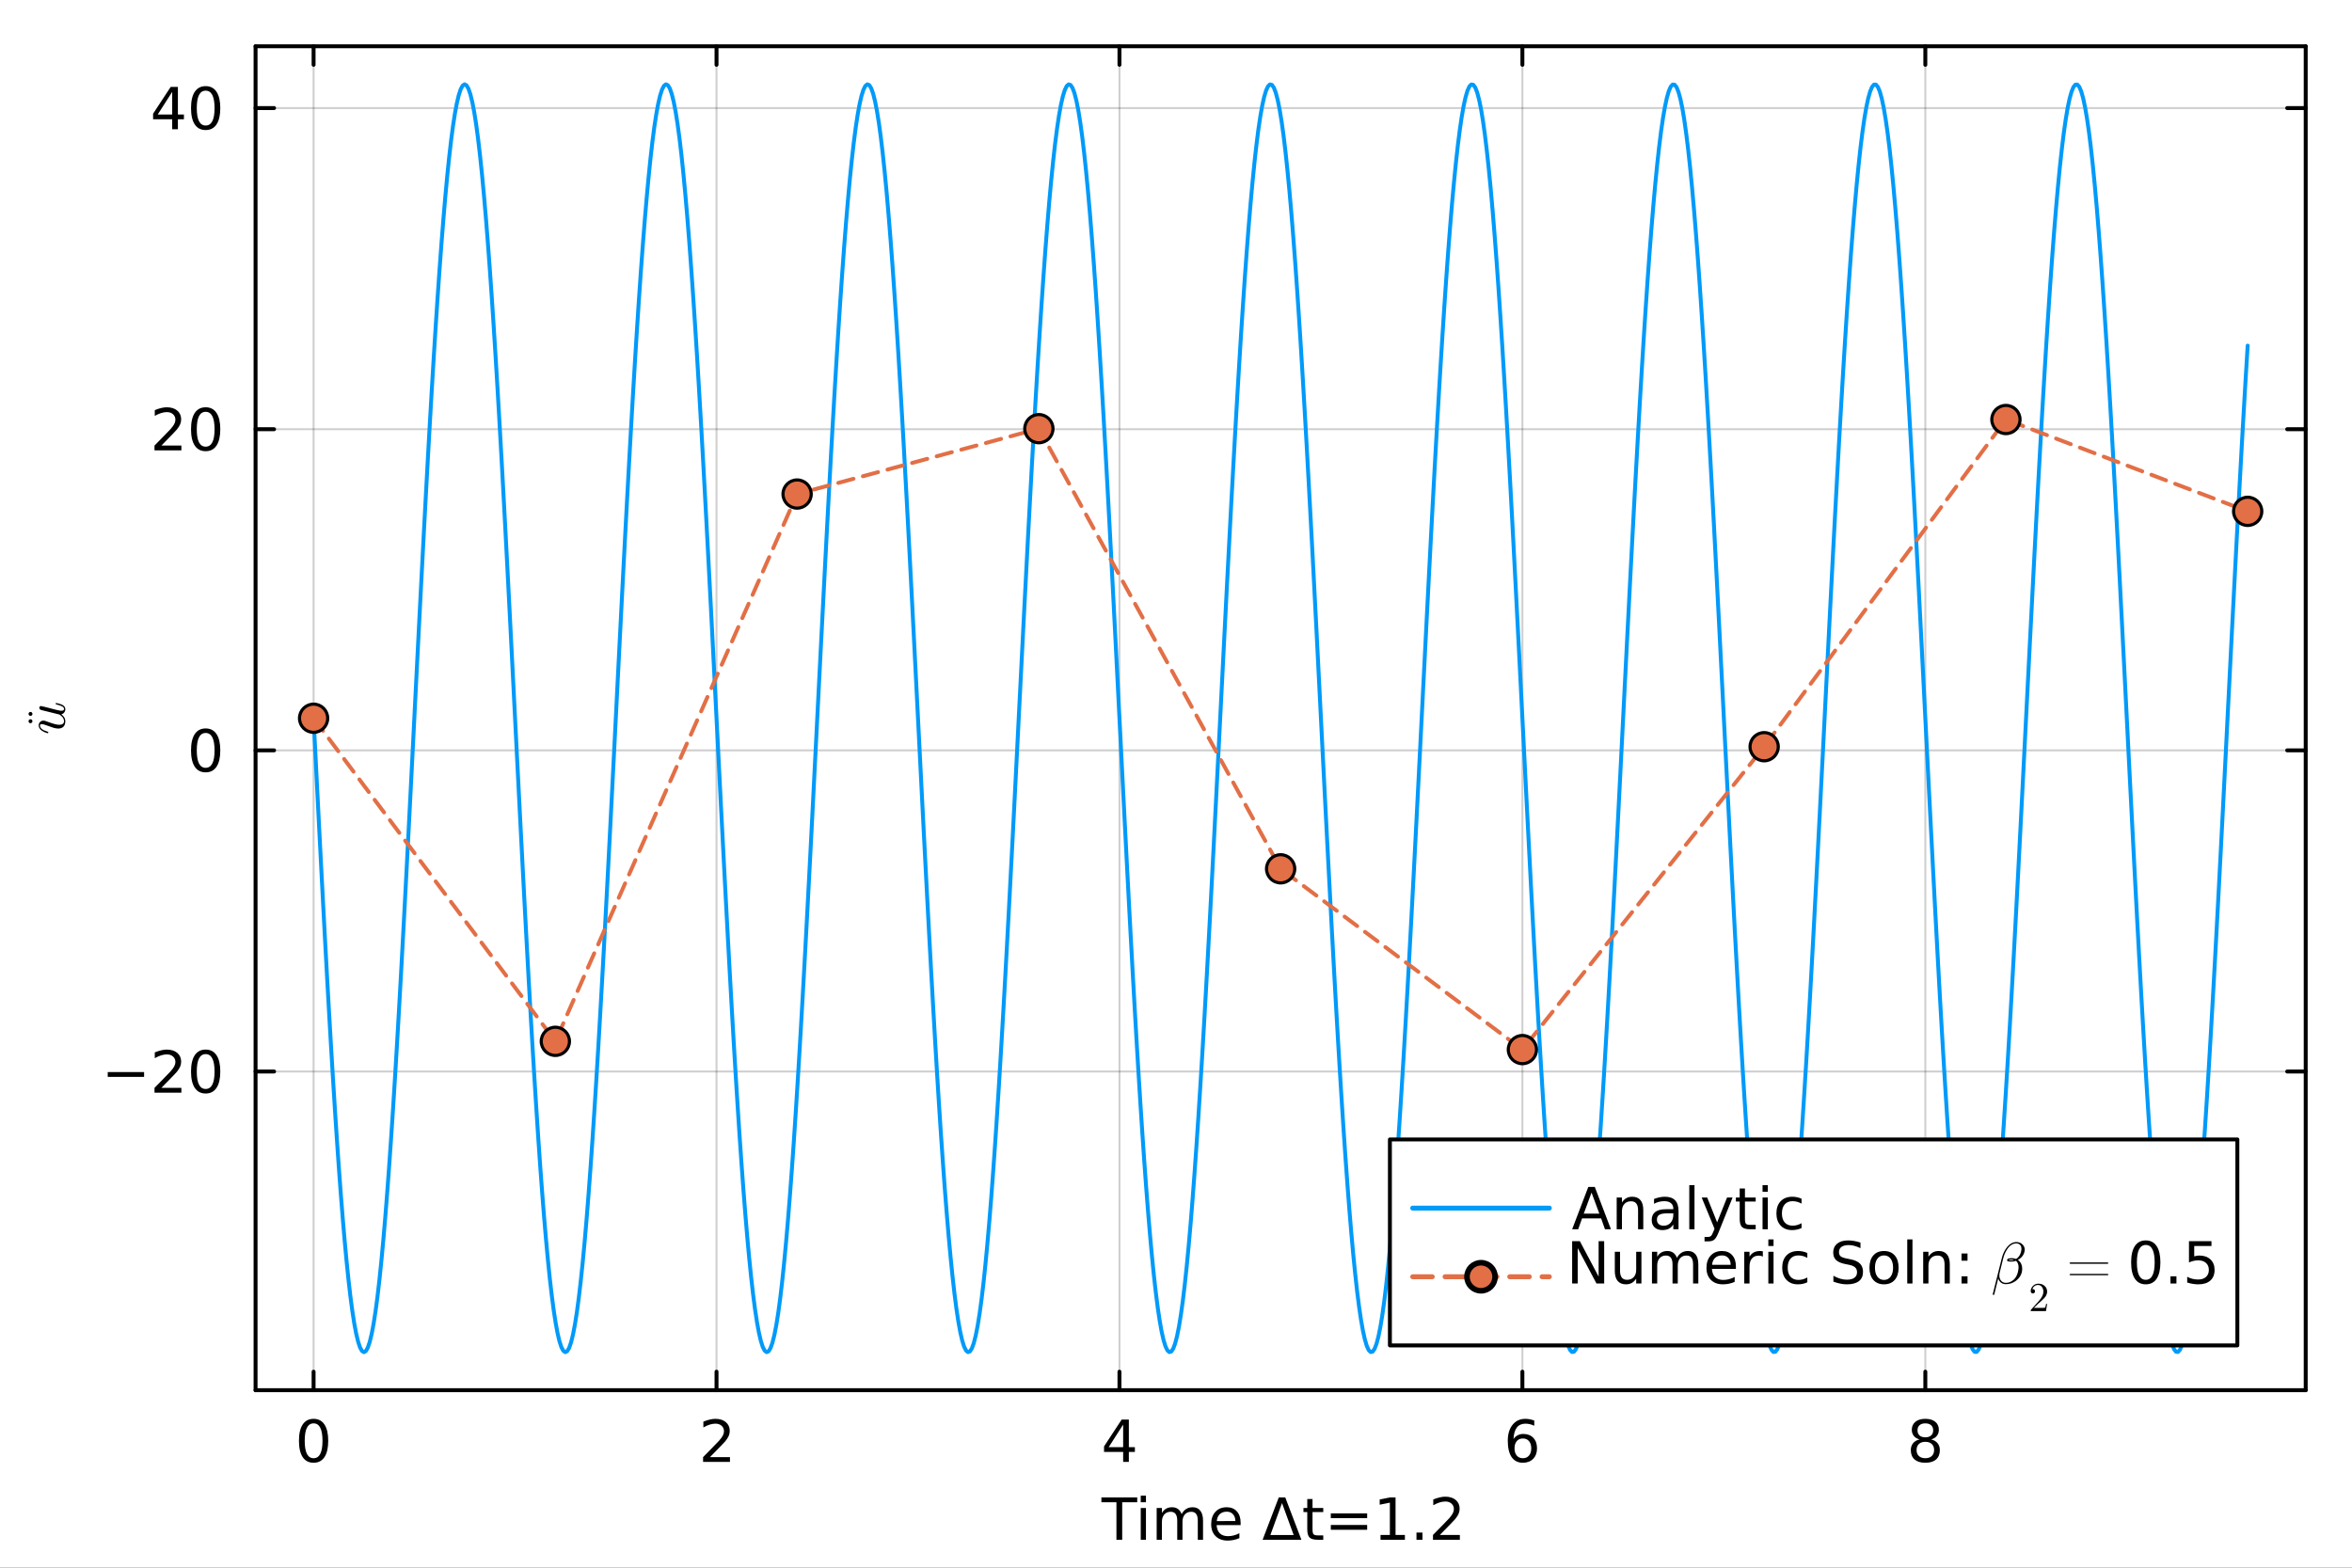 <?xml version="1.0" encoding="utf-8"?>
<svg xmlns="http://www.w3.org/2000/svg" xmlns:xlink="http://www.w3.org/1999/xlink" width="600" height="400" viewBox="0 0 2400 1600">
<rect x="0" y="0" width="2400" height="1600" fill="#333333" stroke="none"/>
<defs>
  <clipPath id="clip420">
    <rect x="0" y="0" width="2400" height="1600"/>
  </clipPath>
</defs>
<path clip-path="url(#clip420)" d="M0 1600 L2400 1600 L2400 0 L0 0  Z" fill="#ffffff" fill-rule="evenodd" fill-opacity="1"/>
<defs>
  <clipPath id="clip421">
    <rect x="480" y="0" width="1681" height="1600"/>
  </clipPath>
</defs>
<path clip-path="url(#clip420)" d="M260.783 1418.86 L2352.76 1418.86 L2352.76 47.244 L260.783 47.244  Z" fill="#ffffff" fill-rule="evenodd" fill-opacity="1"/>
<defs>
  <clipPath id="clip422">
    <rect x="260" y="47" width="2093" height="1373"/>
  </clipPath>
</defs>
<polyline clip-path="url(#clip422)" style="stroke:#000000; stroke-linecap:round; stroke-linejoin:round; stroke-width:2; stroke-opacity:0.1; fill:none" points="319.99,1418.86 319.99,47.244 "/>
<polyline clip-path="url(#clip422)" style="stroke:#000000; stroke-linecap:round; stroke-linejoin:round; stroke-width:2; stroke-opacity:0.1; fill:none" points="731.148,1418.86 731.148,47.244 "/>
<polyline clip-path="url(#clip422)" style="stroke:#000000; stroke-linecap:round; stroke-linejoin:round; stroke-width:2; stroke-opacity:0.1; fill:none" points="1142.31,1418.86 1142.31,47.244 "/>
<polyline clip-path="url(#clip422)" style="stroke:#000000; stroke-linecap:round; stroke-linejoin:round; stroke-width:2; stroke-opacity:0.1; fill:none" points="1553.46,1418.86 1553.46,47.244 "/>
<polyline clip-path="url(#clip422)" style="stroke:#000000; stroke-linecap:round; stroke-linejoin:round; stroke-width:2; stroke-opacity:0.1; fill:none" points="1964.62,1418.86 1964.62,47.244 "/>
<polyline clip-path="url(#clip422)" style="stroke:#000000; stroke-linecap:round; stroke-linejoin:round; stroke-width:2; stroke-opacity:0.1; fill:none" points="319.99,1418.86 319.99,47.244 "/>
<polyline clip-path="url(#clip422)" style="stroke:#000000; stroke-linecap:round; stroke-linejoin:round; stroke-width:2; stroke-opacity:0.1; fill:none" points="731.148,1418.86 731.148,47.244 "/>
<polyline clip-path="url(#clip422)" style="stroke:#000000; stroke-linecap:round; stroke-linejoin:round; stroke-width:2; stroke-opacity:0.1; fill:none" points="1142.31,1418.86 1142.31,47.244 "/>
<polyline clip-path="url(#clip422)" style="stroke:#000000; stroke-linecap:round; stroke-linejoin:round; stroke-width:2; stroke-opacity:0.1; fill:none" points="1553.46,1418.86 1553.46,47.244 "/>
<polyline clip-path="url(#clip422)" style="stroke:#000000; stroke-linecap:round; stroke-linejoin:round; stroke-width:2; stroke-opacity:0.1; fill:none" points="1964.62,1418.86 1964.62,47.244 "/>
<polyline clip-path="url(#clip422)" style="stroke:#000000; stroke-linecap:round; stroke-linejoin:round; stroke-width:2; stroke-opacity:0.1; fill:none" points="260.783,1093.6 2352.76,1093.6 "/>
<polyline clip-path="url(#clip422)" style="stroke:#000000; stroke-linecap:round; stroke-linejoin:round; stroke-width:2; stroke-opacity:0.1; fill:none" points="260.783,765.828 2352.76,765.828 "/>
<polyline clip-path="url(#clip422)" style="stroke:#000000; stroke-linecap:round; stroke-linejoin:round; stroke-width:2; stroke-opacity:0.1; fill:none" points="260.783,438.059 2352.76,438.059 "/>
<polyline clip-path="url(#clip422)" style="stroke:#000000; stroke-linecap:round; stroke-linejoin:round; stroke-width:2; stroke-opacity:0.1; fill:none" points="260.783,110.29 2352.76,110.29 "/>
<polyline clip-path="url(#clip422)" style="stroke:#000000; stroke-linecap:round; stroke-linejoin:round; stroke-width:2; stroke-opacity:0.1; fill:none" points="260.783,1093.6 2352.76,1093.6 "/>
<polyline clip-path="url(#clip422)" style="stroke:#000000; stroke-linecap:round; stroke-linejoin:round; stroke-width:2; stroke-opacity:0.1; fill:none" points="260.783,765.828 2352.76,765.828 "/>
<polyline clip-path="url(#clip422)" style="stroke:#000000; stroke-linecap:round; stroke-linejoin:round; stroke-width:2; stroke-opacity:0.1; fill:none" points="260.783,438.059 2352.76,438.059 "/>
<polyline clip-path="url(#clip422)" style="stroke:#000000; stroke-linecap:round; stroke-linejoin:round; stroke-width:2; stroke-opacity:0.1; fill:none" points="260.783,110.29 2352.76,110.29 "/>
<polyline clip-path="url(#clip420)" style="stroke:#000000; stroke-linecap:round; stroke-linejoin:round; stroke-width:4; stroke-opacity:1; fill:none" points="260.783,1418.86 2352.76,1418.86 "/>
<polyline clip-path="url(#clip420)" style="stroke:#000000; stroke-linecap:round; stroke-linejoin:round; stroke-width:4; stroke-opacity:1; fill:none" points="260.783,47.244 2352.76,47.244 "/>
<polyline clip-path="url(#clip420)" style="stroke:#000000; stroke-linecap:round; stroke-linejoin:round; stroke-width:4; stroke-opacity:1; fill:none" points="319.99,1418.86 319.99,1399.96 "/>
<polyline clip-path="url(#clip420)" style="stroke:#000000; stroke-linecap:round; stroke-linejoin:round; stroke-width:4; stroke-opacity:1; fill:none" points="731.148,1418.86 731.148,1399.96 "/>
<polyline clip-path="url(#clip420)" style="stroke:#000000; stroke-linecap:round; stroke-linejoin:round; stroke-width:4; stroke-opacity:1; fill:none" points="1142.31,1418.86 1142.31,1399.96 "/>
<polyline clip-path="url(#clip420)" style="stroke:#000000; stroke-linecap:round; stroke-linejoin:round; stroke-width:4; stroke-opacity:1; fill:none" points="1553.46,1418.86 1553.46,1399.96 "/>
<polyline clip-path="url(#clip420)" style="stroke:#000000; stroke-linecap:round; stroke-linejoin:round; stroke-width:4; stroke-opacity:1; fill:none" points="1964.62,1418.86 1964.62,1399.96 "/>
<polyline clip-path="url(#clip420)" style="stroke:#000000; stroke-linecap:round; stroke-linejoin:round; stroke-width:4; stroke-opacity:1; fill:none" points="319.99,47.244 319.99,66.142 "/>
<polyline clip-path="url(#clip420)" style="stroke:#000000; stroke-linecap:round; stroke-linejoin:round; stroke-width:4; stroke-opacity:1; fill:none" points="731.148,47.244 731.148,66.142 "/>
<polyline clip-path="url(#clip420)" style="stroke:#000000; stroke-linecap:round; stroke-linejoin:round; stroke-width:4; stroke-opacity:1; fill:none" points="1142.31,47.244 1142.31,66.142 "/>
<polyline clip-path="url(#clip420)" style="stroke:#000000; stroke-linecap:round; stroke-linejoin:round; stroke-width:4; stroke-opacity:1; fill:none" points="1553.46,47.244 1553.46,66.142 "/>
<polyline clip-path="url(#clip420)" style="stroke:#000000; stroke-linecap:round; stroke-linejoin:round; stroke-width:4; stroke-opacity:1; fill:none" points="1964.62,47.244 1964.62,66.142 "/>
<path clip-path="url(#clip420)" d="M319.99 1452.71 Q315.476 1452.71 313.19 1457.16 Q310.933 1461.59 310.933 1470.5 Q310.933 1479.39 313.19 1483.84 Q315.476 1488.27 319.99 1488.27 Q324.533 1488.27 326.79 1483.84 Q329.076 1479.39 329.076 1470.5 Q329.076 1461.59 326.79 1457.16 Q324.533 1452.71 319.99 1452.71 M319.99 1448.08 Q327.253 1448.08 331.072 1453.84 Q334.921 1459.57 334.921 1470.5 Q334.921 1481.41 331.072 1487.17 Q327.253 1492.9 319.99 1492.9 Q312.727 1492.9 308.879 1487.17 Q305.06 1481.41 305.06 1470.5 Q305.06 1459.57 308.879 1453.84 Q312.727 1448.08 319.99 1448.08 Z" fill="#000000" fill-rule="nonzero" fill-opacity="1" /><path clip-path="url(#clip420)" d="M724.464 1487.14 L744.863 1487.14 L744.863 1492.06 L717.433 1492.06 L717.433 1487.14 Q720.761 1483.7 726.49 1477.91 Q732.248 1472.09 733.723 1470.42 Q736.53 1467.26 737.63 1465.09 Q738.758 1462.89 738.758 1460.78 Q738.758 1457.34 736.328 1455.17 Q733.926 1453 730.049 1453 Q727.3 1453 724.233 1453.95 Q721.195 1454.91 717.722 1456.85 L717.722 1450.94 Q721.252 1449.53 724.32 1448.8 Q727.387 1448.08 729.933 1448.08 Q736.646 1448.08 740.639 1451.44 Q744.632 1454.79 744.632 1460.4 Q744.632 1463.07 743.619 1465.47 Q742.635 1467.84 740.002 1471.08 Q739.279 1471.92 735.402 1475.94 Q731.524 1479.94 724.464 1487.14 Z" fill="#000000" fill-rule="nonzero" fill-opacity="1" /><path clip-path="url(#clip420)" d="M1146.07 1453.95 L1131.31 1477.01 L1146.07 1477.01 L1146.07 1453.95 M1144.53 1448.86 L1151.88 1448.86 L1151.88 1477.01 L1158.05 1477.01 L1158.05 1481.87 L1151.88 1481.87 L1151.88 1492.06 L1146.07 1492.06 L1146.07 1481.87 L1126.57 1481.87 L1126.57 1476.23 L1144.53 1448.86 Z" fill="#000000" fill-rule="nonzero" fill-opacity="1" /><path clip-path="url(#clip420)" d="M1553.97 1468.13 Q1550.04 1468.13 1547.72 1470.82 Q1545.44 1473.51 1545.44 1478.2 Q1545.44 1482.86 1547.72 1485.58 Q1550.04 1488.27 1553.97 1488.27 Q1557.91 1488.27 1560.19 1485.58 Q1562.51 1482.86 1562.51 1478.2 Q1562.51 1473.51 1560.19 1470.82 Q1557.91 1468.13 1553.97 1468.13 M1565.57 1449.81 L1565.57 1455.14 Q1563.37 1454.1 1561.12 1453.55 Q1558.89 1453 1556.69 1453 Q1550.9 1453 1547.84 1456.9 Q1544.8 1460.81 1544.36 1468.71 Q1546.07 1466.19 1548.65 1464.86 Q1551.22 1463.5 1554.32 1463.5 Q1560.83 1463.5 1564.59 1467.47 Q1568.38 1471.4 1568.38 1478.2 Q1568.38 1484.86 1564.45 1488.88 Q1560.51 1492.9 1553.97 1492.9 Q1546.48 1492.9 1542.51 1487.17 Q1538.55 1481.41 1538.55 1470.5 Q1538.55 1460.26 1543.41 1454.18 Q1548.27 1448.08 1556.46 1448.08 Q1558.66 1448.08 1560.89 1448.51 Q1563.14 1448.95 1565.57 1449.81 Z" fill="#000000" fill-rule="nonzero" fill-opacity="1" /><path clip-path="url(#clip420)" d="M1964.62 1471.54 Q1960.46 1471.54 1958.05 1473.77 Q1955.68 1476 1955.68 1479.91 Q1955.68 1483.81 1958.05 1486.04 Q1960.46 1488.27 1964.62 1488.27 Q1968.79 1488.27 1971.19 1486.04 Q1973.59 1483.78 1973.59 1479.91 Q1973.59 1476 1971.19 1473.77 Q1968.82 1471.54 1964.62 1471.54 M1958.78 1469.06 Q1955.02 1468.13 1952.9 1465.56 Q1950.82 1462.98 1950.82 1459.28 Q1950.82 1454.1 1954.5 1451.09 Q1958.2 1448.08 1964.62 1448.08 Q1971.08 1448.08 1974.75 1451.09 Q1978.42 1454.1 1978.42 1459.28 Q1978.42 1462.98 1976.31 1465.56 Q1974.23 1468.13 1970.5 1469.06 Q1974.72 1470.04 1977.06 1472.9 Q1979.44 1475.77 1979.44 1479.91 Q1979.44 1486.19 1975.59 1489.54 Q1971.77 1492.9 1964.62 1492.9 Q1957.48 1492.9 1953.63 1489.54 Q1949.81 1486.19 1949.81 1479.91 Q1949.81 1475.77 1952.18 1472.9 Q1954.55 1470.04 1958.78 1469.06 M1956.64 1459.83 Q1956.64 1463.18 1958.72 1465.06 Q1960.83 1466.94 1964.62 1466.94 Q1968.38 1466.94 1970.5 1465.06 Q1972.64 1463.18 1972.64 1459.83 Q1972.64 1456.47 1970.5 1454.59 Q1968.38 1452.71 1964.62 1452.71 Q1960.83 1452.71 1958.72 1454.59 Q1956.64 1456.47 1956.64 1459.83 Z" fill="#000000" fill-rule="nonzero" fill-opacity="1" /><path clip-path="url(#clip420)" d="M1123.89 1528.3 L1160.43 1528.3 L1160.43 1533.22 L1145.1 1533.22 L1145.1 1571.5 L1139.22 1571.5 L1139.22 1533.22 L1123.89 1533.22 L1123.89 1528.3 Z" fill="#000000" fill-rule="nonzero" fill-opacity="1" /><path clip-path="url(#clip420)" d="M1164.02 1539.09 L1169.34 1539.09 L1169.34 1571.5 L1164.02 1571.5 L1164.02 1539.09 M1164.02 1526.48 L1169.34 1526.48 L1169.34 1533.22 L1164.02 1533.22 L1164.02 1526.48 Z" fill="#000000" fill-rule="nonzero" fill-opacity="1" /><path clip-path="url(#clip420)" d="M1205.71 1545.31 Q1207.71 1541.73 1210.49 1540.02 Q1213.27 1538.31 1217.03 1538.31 Q1222.09 1538.31 1224.84 1541.87 Q1227.59 1545.4 1227.59 1551.94 L1227.59 1571.5 L1222.24 1571.5 L1222.24 1552.11 Q1222.24 1547.45 1220.59 1545.2 Q1218.94 1542.94 1215.55 1542.94 Q1211.41 1542.94 1209.01 1545.69 Q1206.61 1548.44 1206.61 1553.18 L1206.61 1571.5 L1201.26 1571.5 L1201.26 1552.11 Q1201.26 1547.43 1199.61 1545.2 Q1197.96 1542.94 1194.52 1542.94 Q1190.44 1542.94 1188.03 1545.72 Q1185.63 1548.47 1185.63 1553.18 L1185.63 1571.5 L1180.28 1571.5 L1180.28 1539.09 L1185.63 1539.09 L1185.63 1544.13 Q1187.46 1541.15 1190 1539.73 Q1192.55 1538.31 1196.05 1538.31 Q1199.58 1538.31 1202.04 1540.11 Q1204.53 1541.9 1205.71 1545.31 Z" fill="#000000" fill-rule="nonzero" fill-opacity="1" /><path clip-path="url(#clip420)" d="M1265.93 1553.97 L1265.93 1556.57 L1241.45 1556.57 Q1241.8 1562.07 1244.75 1564.96 Q1247.73 1567.83 1253.02 1567.83 Q1256.09 1567.83 1258.95 1567.07 Q1261.85 1566.32 1264.68 1564.82 L1264.68 1569.85 Q1261.82 1571.07 1258.81 1571.7 Q1255.8 1572.34 1252.7 1572.34 Q1244.95 1572.34 1240.41 1567.83 Q1235.89 1563.31 1235.89 1555.61 Q1235.89 1547.66 1240.18 1543 Q1244.49 1538.31 1251.78 1538.31 Q1258.32 1538.31 1262.11 1542.54 Q1265.93 1546.73 1265.93 1553.97 M1260.6 1552.4 Q1260.55 1548.03 1258.14 1545.43 Q1255.77 1542.83 1251.84 1542.83 Q1247.38 1542.83 1244.69 1545.34 Q1242.03 1547.86 1241.62 1552.43 L1260.6 1552.4 Z" fill="#000000" fill-rule="nonzero" fill-opacity="1" /><path clip-path="url(#clip420)" d="M1308.17 1534.06 L1296.31 1566.64 L1320.07 1566.64 L1308.17 1534.06 M1288.38 1571.5 L1304.87 1528.3 L1311.5 1528.3 L1327.96 1571.5 L1288.38 1571.5 Z" fill="#000000" fill-rule="nonzero" fill-opacity="1" /><path clip-path="url(#clip420)" d="M1339.31 1529.89 L1339.31 1539.09 L1350.27 1539.09 L1350.27 1543.23 L1339.31 1543.23 L1339.31 1560.82 Q1339.31 1564.79 1340.38 1565.92 Q1341.48 1567.04 1344.8 1567.04 L1350.27 1567.04 L1350.27 1571.5 L1344.8 1571.5 Q1338.64 1571.5 1336.3 1569.21 Q1333.95 1566.9 1333.95 1560.82 L1333.95 1543.23 L1330.05 1543.23 L1330.05 1539.09 L1333.95 1539.09 L1333.95 1529.89 L1339.31 1529.89 Z" fill="#000000" fill-rule="nonzero" fill-opacity="1" /><path clip-path="url(#clip420)" d="M1357.97 1544.59 L1395.06 1544.59 L1395.06 1549.45 L1357.97 1549.45 L1357.97 1544.59 M1357.97 1556.4 L1395.06 1556.4 L1395.06 1561.31 L1357.97 1561.31 L1357.97 1556.4 Z" fill="#000000" fill-rule="nonzero" fill-opacity="1" /><path clip-path="url(#clip420)" d="M1408.69 1566.58 L1418.24 1566.58 L1418.24 1533.62 L1407.85 1535.71 L1407.85 1530.38 L1418.18 1528.3 L1424.03 1528.3 L1424.03 1566.58 L1433.58 1566.58 L1433.58 1571.5 L1408.69 1571.5 L1408.69 1566.58 Z" fill="#000000" fill-rule="nonzero" fill-opacity="1" /><path clip-path="url(#clip420)" d="M1445.38 1564.15 L1451.49 1564.15 L1451.49 1571.5 L1445.38 1571.5 L1445.38 1564.15 Z" fill="#000000" fill-rule="nonzero" fill-opacity="1" /><path clip-path="url(#clip420)" d="M1469.25 1566.58 L1489.65 1566.58 L1489.65 1571.5 L1462.22 1571.5 L1462.22 1566.58 Q1465.55 1563.14 1471.28 1557.35 Q1477.04 1551.53 1478.51 1549.86 Q1481.32 1546.7 1482.42 1544.53 Q1483.55 1542.33 1483.55 1540.22 Q1483.55 1536.78 1481.12 1534.61 Q1478.72 1532.44 1474.84 1532.44 Q1472.09 1532.44 1469.02 1533.39 Q1465.98 1534.35 1462.51 1536.29 L1462.51 1530.38 Q1466.04 1528.97 1469.11 1528.24 Q1472.18 1527.52 1474.72 1527.52 Q1481.44 1527.52 1485.43 1530.88 Q1489.42 1534.23 1489.42 1539.84 Q1489.42 1542.51 1488.41 1544.91 Q1487.43 1547.28 1484.79 1550.52 Q1484.07 1551.36 1480.19 1555.38 Q1476.31 1559.38 1469.25 1566.58 Z" fill="#000000" fill-rule="nonzero" fill-opacity="1" /><polyline clip-path="url(#clip420)" style="stroke:#000000; stroke-linecap:round; stroke-linejoin:round; stroke-width:4; stroke-opacity:1; fill:none" points="260.783,1418.86 260.783,47.244 "/>
<polyline clip-path="url(#clip420)" style="stroke:#000000; stroke-linecap:round; stroke-linejoin:round; stroke-width:4; stroke-opacity:1; fill:none" points="2352.76,1418.86 2352.76,47.244 "/>
<polyline clip-path="url(#clip420)" style="stroke:#000000; stroke-linecap:round; stroke-linejoin:round; stroke-width:4; stroke-opacity:1; fill:none" points="260.783,1093.6 279.681,1093.6 "/>
<polyline clip-path="url(#clip420)" style="stroke:#000000; stroke-linecap:round; stroke-linejoin:round; stroke-width:4; stroke-opacity:1; fill:none" points="260.783,765.828 279.681,765.828 "/>
<polyline clip-path="url(#clip420)" style="stroke:#000000; stroke-linecap:round; stroke-linejoin:round; stroke-width:4; stroke-opacity:1; fill:none" points="260.783,438.059 279.681,438.059 "/>
<polyline clip-path="url(#clip420)" style="stroke:#000000; stroke-linecap:round; stroke-linejoin:round; stroke-width:4; stroke-opacity:1; fill:none" points="260.783,110.29 279.681,110.29 "/>
<polyline clip-path="url(#clip420)" style="stroke:#000000; stroke-linecap:round; stroke-linejoin:round; stroke-width:4; stroke-opacity:1; fill:none" points="2352.76,1093.6 2333.86,1093.6 "/>
<polyline clip-path="url(#clip420)" style="stroke:#000000; stroke-linecap:round; stroke-linejoin:round; stroke-width:4; stroke-opacity:1; fill:none" points="2352.76,765.828 2333.86,765.828 "/>
<polyline clip-path="url(#clip420)" style="stroke:#000000; stroke-linecap:round; stroke-linejoin:round; stroke-width:4; stroke-opacity:1; fill:none" points="2352.76,438.059 2333.86,438.059 "/>
<polyline clip-path="url(#clip420)" style="stroke:#000000; stroke-linecap:round; stroke-linejoin:round; stroke-width:4; stroke-opacity:1; fill:none" points="2352.76,110.29 2333.86,110.29 "/>
<path clip-path="url(#clip420)" d="M109.94 1094.16 L147.035 1094.16 L147.035 1099.08 L109.94 1099.08 L109.94 1094.16 Z" fill="#000000" fill-rule="nonzero" fill-opacity="1" /><path clip-path="url(#clip420)" d="M164.685 1110.28 L185.084 1110.28 L185.084 1115.2 L157.654 1115.2 L157.654 1110.28 Q160.982 1106.83 166.711 1101.05 Q172.469 1095.23 173.944 1093.55 Q176.751 1090.4 177.851 1088.23 Q178.979 1086.03 178.979 1083.92 Q178.979 1080.47 176.549 1078.3 Q174.147 1076.13 170.27 1076.13 Q167.521 1076.13 164.454 1077.09 Q161.416 1078.04 157.943 1079.98 L157.943 1074.08 Q161.473 1072.66 164.541 1071.94 Q167.608 1071.22 170.154 1071.22 Q176.867 1071.22 180.86 1074.57 Q184.853 1077.93 184.853 1083.54 Q184.853 1086.2 183.84 1088.61 Q182.856 1090.98 180.223 1094.22 Q179.5 1095.06 175.623 1099.08 Q171.745 1103.07 164.685 1110.28 Z" fill="#000000" fill-rule="nonzero" fill-opacity="1" /><path clip-path="url(#clip420)" d="M209.853 1075.85 Q205.339 1075.85 203.053 1080.3 Q200.796 1084.73 200.796 1093.64 Q200.796 1102.52 203.053 1106.98 Q205.339 1111.41 209.853 1111.41 Q214.396 1111.41 216.653 1106.98 Q218.938 1102.52 218.938 1093.64 Q218.938 1084.73 216.653 1080.3 Q214.396 1075.85 209.853 1075.85 M209.853 1071.22 Q217.116 1071.22 220.935 1076.97 Q224.783 1082.7 224.783 1093.64 Q224.783 1104.55 220.935 1110.31 Q217.116 1116.04 209.853 1116.04 Q202.59 1116.04 198.742 1110.31 Q194.922 1104.55 194.922 1093.64 Q194.922 1082.7 198.742 1076.97 Q202.59 1071.22 209.853 1071.22 Z" fill="#000000" fill-rule="nonzero" fill-opacity="1" /><path clip-path="url(#clip420)" d="M209.853 748.076 Q205.339 748.076 203.053 752.532 Q200.796 756.959 200.796 765.871 Q200.796 774.754 203.053 779.21 Q205.339 783.637 209.853 783.637 Q214.396 783.637 216.653 779.21 Q218.938 774.754 218.938 765.871 Q218.938 756.959 216.653 752.532 Q214.396 748.076 209.853 748.076 M209.853 743.446 Q217.116 743.446 220.935 749.205 Q224.783 754.934 224.783 765.871 Q224.783 776.78 220.935 782.538 Q217.116 788.267 209.853 788.267 Q202.59 788.267 198.742 782.538 Q194.922 776.78 194.922 765.871 Q194.922 754.934 198.742 749.205 Q202.59 743.446 209.853 743.446 Z" fill="#000000" fill-rule="nonzero" fill-opacity="1" /><path clip-path="url(#clip420)" d="M164.685 454.74 L185.084 454.74 L185.084 459.659 L157.654 459.659 L157.654 454.74 Q160.982 451.297 166.711 445.51 Q172.469 439.694 173.944 438.015 Q176.751 434.861 177.851 432.691 Q178.979 430.492 178.979 428.38 Q178.979 424.937 176.549 422.767 Q174.147 420.596 170.27 420.596 Q167.521 420.596 164.454 421.551 Q161.416 422.506 157.943 424.445 L157.943 418.542 Q161.473 417.124 164.541 416.401 Q167.608 415.678 170.154 415.678 Q176.867 415.678 180.86 419.034 Q184.853 422.39 184.853 428.004 Q184.853 430.666 183.84 433.067 Q182.856 435.44 180.223 438.681 Q179.5 439.52 175.623 443.542 Q171.745 447.535 164.685 454.74 Z" fill="#000000" fill-rule="nonzero" fill-opacity="1" /><path clip-path="url(#clip420)" d="M209.853 420.307 Q205.339 420.307 203.053 424.763 Q200.796 429.19 200.796 438.102 Q200.796 446.985 203.053 451.441 Q205.339 455.868 209.853 455.868 Q214.396 455.868 216.653 451.441 Q218.938 446.985 218.938 438.102 Q218.938 429.19 216.653 424.763 Q214.396 420.307 209.853 420.307 M209.853 415.678 Q217.116 415.678 220.935 421.436 Q224.783 427.165 224.783 438.102 Q224.783 449.011 220.935 454.769 Q217.116 460.498 209.853 460.498 Q202.59 460.498 198.742 454.769 Q194.922 449.011 194.922 438.102 Q194.922 427.165 198.742 421.436 Q202.59 415.678 209.853 415.678 Z" fill="#000000" fill-rule="nonzero" fill-opacity="1" /><path clip-path="url(#clip420)" d="M175.709 93.782 L160.953 116.844 L175.709 116.844 L175.709 93.782 M174.176 88.69 L181.525 88.69 L181.525 116.844 L187.689 116.844 L187.689 121.705 L181.525 121.705 L181.525 131.89 L175.709 131.89 L175.709 121.705 L156.207 121.705 L156.207 116.062 L174.176 88.69 Z" fill="#000000" fill-rule="nonzero" fill-opacity="1" /><path clip-path="url(#clip420)" d="M209.853 92.538 Q205.339 92.538 203.053 96.994 Q200.796 101.421 200.796 110.333 Q200.796 119.216 203.053 123.672 Q205.339 128.099 209.853 128.099 Q214.396 128.099 216.653 123.672 Q218.938 119.216 218.938 110.333 Q218.938 101.421 216.653 96.994 Q214.396 92.538 209.853 92.538 M209.853 87.909 Q217.116 87.909 220.935 93.667 Q224.783 99.396 224.783 110.333 Q224.783 121.242 220.935 127 Q217.116 132.729 209.853 132.729 Q202.59 132.729 198.742 127 Q194.922 121.242 194.922 110.333 Q194.922 99.396 198.742 93.667 Q202.59 87.909 209.853 87.909 Z" fill="#000000" fill-rule="nonzero" fill-opacity="1" /><path clip-path="url(#clip420)" d="M29.719 734.655 Q30.313 734.061 31.092 734.061 Q31.87 734.061 32.485 734.614 Q33.1 735.188 33.1 736.11 Q33.1 736.951 32.506 737.524 Q31.891 738.119 31.092 738.119 Q30.333 738.119 29.739 737.545 Q29.124 736.992 29.124 736.069 Q29.124 735.25 29.719 734.655 M29.719 727.175 Q30.313 726.58 31.092 726.58 Q31.87 726.58 32.485 727.134 Q33.1 727.707 33.1 728.63 Q33.1 729.47 32.506 730.064 Q31.891 730.659 31.092 730.659 Q30.354 730.659 29.739 730.085 Q29.124 729.511 29.124 728.589 Q29.124 727.769 29.719 727.175 Z" fill="#000000" fill-rule="nonzero" fill-opacity="1" /><path clip-path="url(#clip420)" d="M57.4 717.488 Q61.176 718.249 63.343 719.274 Q66.651 720.943 66.651 723.724 Q66.651 725.656 65.568 727.12 Q64.456 728.555 62.611 729.053 Q63.343 729.609 63.841 730.107 Q64.338 730.575 65.1 731.483 Q65.832 732.39 66.242 733.62 Q66.651 734.82 66.651 736.196 Q66.651 737.25 66.446 738.217 Q66.271 739.183 65.773 740.208 Q65.246 741.203 64.456 741.935 Q63.665 742.638 62.377 743.106 Q61.089 743.575 59.449 743.575 Q57.4 743.575 54.618 742.784 Q51.837 741.964 46.859 740.09 Q44.224 739.066 42.761 739.066 Q42.087 739.066 41.648 739.212 Q41.209 739.359 41.062 739.651 Q40.887 739.915 40.857 740.09 Q40.799 740.266 40.799 740.559 Q40.799 742.374 42.643 743.955 Q44.488 745.536 48.236 746.619 Q48.967 746.854 49.143 747 Q49.319 747.146 49.319 747.586 Q49.289 748.318 48.704 748.318 Q48.47 748.318 47.562 748.054 Q46.625 747.791 45.249 747.176 Q43.844 746.532 42.585 745.653 Q41.297 744.775 40.389 743.399 Q39.481 741.994 39.481 740.383 Q39.481 738.187 40.916 736.841 Q42.321 735.465 44.4 735.465 Q45.688 735.465 48.177 736.489 Q56.814 739.739 60.415 739.739 Q65.305 739.739 65.305 736.021 Q65.305 734.791 64.807 733.649 Q64.309 732.478 63.606 731.717 Q62.904 730.956 62.142 730.37 Q61.381 729.755 60.884 729.492 Q60.386 729.199 60.269 729.17 L42.233 724.69 Q41.531 724.515 41.062 724.192 Q40.565 723.841 40.389 723.431 Q40.213 723.021 40.184 722.787 Q40.125 722.553 40.125 722.348 Q40.125 721.616 40.565 721.118 Q41.004 720.591 41.765 720.591 Q41.911 720.591 42.614 720.767 Q43.288 720.913 44.283 721.148 Q45.249 721.382 45.776 721.499 Q49.465 722.436 49.846 722.524 L56.316 724.192 Q56.697 724.28 57.926 724.573 Q59.156 724.837 59.8 724.983 Q60.415 725.129 61.264 725.276 Q62.084 725.393 62.552 725.393 Q64.016 725.393 64.66 724.954 Q65.305 724.515 65.305 723.548 Q65.305 722.641 64.69 721.938 Q64.046 721.206 62.816 720.65 Q61.557 720.094 60.532 719.771 Q59.508 719.449 57.897 719.04 Q57.195 718.893 57.019 718.776 Q56.814 718.63 56.814 718.22 Q56.814 717.488 57.4 717.488 Z" fill="#000000" fill-rule="nonzero" fill-opacity="1" /><polyline clip-path="url(#clip422)" style="stroke:#009af9; stroke-linecap:round; stroke-linejoin:round; stroke-width:4; stroke-opacity:1; fill:none" points="319.99,733.051 321.966,772.092 323.941,810.99 325.917,849.605 327.892,887.794 329.868,925.42 331.843,962.345 333.819,998.434 335.794,1033.56 337.77,1067.58 339.745,1100.39 341.721,1131.86 343.696,1161.87 345.672,1190.33 347.648,1217.11 349.623,1242.13 351.599,1265.3 353.574,1286.53 355.55,1305.74 357.525,1322.86 359.501,1337.83 361.476,1350.6 363.452,1361.12 365.427,1369.35 367.403,1375.26 369.378,1378.82 371.354,1380.04 373.329,1378.9 375.305,1375.4 377.281,1369.57 379.256,1361.41 381.232,1350.96 383.207,1338.26 385.183,1323.36 387.158,1306.3 389.134,1287.16 391.109,1265.99 393.085,1242.89 395.06,1217.92 397.036,1191.19 399.011,1162.79 400.987,1132.82 402.963,1101.39 404.938,1068.63 406.914,1034.64 408.889,999.547 410.865,963.486 412.84,926.585 414.816,888.98 416.791,850.805 418.767,812.202 420.742,773.31 422.718,734.272 424.693,695.229 426.669,656.323 428.644,617.698 430.62,579.493 432.596,541.847 434.571,504.899 436.547,468.782 438.522,433.628 440.498,399.565 442.473,366.717 444.449,335.205 446.424,305.143 448.4,276.64 450.375,249.801 452.351,224.723 454.326,201.497 456.302,180.209 458.277,160.935 460.253,143.747 462.229,128.706 464.204,115.868 466.18,105.279 468.155,96.978 470.131,90.996 472.106,87.353 474.082,86.063 476.057,87.132 478.033,90.554 480.008,96.319 481.984,104.403 483.959,114.779 485.935,127.408 487.911,142.245 489.886,159.234 491.862,178.315 493.837,199.418 495.813,222.465 497.788,247.373 499.764,274.052 501.739,302.403 503.715,332.323 505.69,363.705 507.666,396.432 509.641,430.386 511.617,465.443 513.592,501.475 515.568,538.352 517.544,575.938 519.519,614.096 521.495,652.688 523.47,691.573 525.446,730.609 527.421,769.654 529.397,808.566 531.372,847.202 533.348,885.423 535.323,923.088 537.299,960.06 539.274,996.205 541.25,1031.39 543.225,1065.49 545.201,1098.38 547.177,1129.93 549.152,1160.04 551.128,1188.6 553.103,1215.49 555.079,1240.62 557.054,1263.91 559.03,1285.26 561.005,1304.6 562.981,1321.85 564.956,1336.96 566.932,1349.87 568.907,1360.53 570.883,1368.9 572.858,1374.95 574.834,1378.67 576.81,1380.03 578.785,1379.04 580.761,1375.69 582.736,1370 584.712,1361.99 586.687,1351.68 588.663,1339.12 590.638,1324.35 592.614,1307.43 594.589,1288.41 596.565,1267.37 598.54,1244.39 600.516,1219.53 602.492,1192.91 604.467,1164.61 606.443,1134.74 608.418,1103.4 610.394,1070.71 612.369,1036.79 614.345,1001.77 616.32,965.766 618.296,928.914 620.271,891.348 622.247,853.205 624.222,814.625 626.198,775.747 628.173,736.713 630.149,697.666 632.125,658.748 634.1,620.101 636.076,581.866 638.051,544.181 640.027,507.185 642.002,471.012 643.978,435.794 645.953,401.659 647.929,368.732 649.904,337.133 651.88,306.977 653.855,278.374 655.831,251.428 657.806,226.237 659.782,202.893 661.758,181.481 663.733,162.079 665.709,144.759 667.684,129.582 669.66,116.605 671.635,105.874 673.611,97.43 675.586,91.301 677.562,87.512 679.537,86.075 681.513,86.996 683.488,90.272 685.464,95.89 687.44,103.83 689.415,114.064 691.391,126.554 693.366,141.254 695.342,158.11 697.317,177.062 699.293,198.041 701.268,220.969 703.244,245.764 705.219,272.334 707.195,300.584 709.17,330.41 711.146,361.703 713.121,394.349 715.097,428.23 717.073,463.222 719.048,499.197 721.024,536.025 722.999,573.57 724.975,611.697 726.95,650.266 728.926,689.137 730.901,728.168 732.877,767.216 734.852,806.141 736.828,844.798 738.803,883.049 740.779,920.753 742.754,957.772 744.73,993.973 746.706,1029.22 748.681,1063.39 750.657,1096.36 752.632,1128 754.608,1158.21 756.583,1186.86 758.559,1213.86 760.534,1239.11 762.51,1262.51 764.485,1283.98 766.461,1303.45 768.436,1320.83 770.412,1336.08 772.387,1349.12 774.363,1359.93 776.339,1368.44 778.314,1374.64 780.29,1378.51 782.265,1380.02 784.241,1379.17 786.216,1375.97 788.192,1370.42 790.167,1362.55 792.143,1352.39 794.118,1339.97 796.094,1325.34 798.069,1308.55 800.045,1289.66 802.021,1268.75 803.996,1245.88 805.972,1221.14 807.947,1194.62 809.923,1166.43 811.898,1136.65 813.874,1105.4 815.849,1072.79 817.825,1038.95 819.8,1003.99 821.776,968.042 823.751,931.239 825.727,893.714 827.702,855.603 829.678,817.046 831.654,778.183 833.629,739.155 835.605,700.104 837.58,661.174 839.556,622.506 841.531,584.241 843.507,546.518 845.482,509.474 847.458,473.246 849.433,437.965 851.409,403.759 853.384,370.753 855.36,339.067 857.335,308.818 859.311,280.114 861.287,253.061 863.262,227.758 865.238,204.296 867.213,182.761 869.189,163.232 871.164,145.779 873.14,130.467 875.115,117.351 877.091,106.478 879.066,97.89 881.042,91.616 883.017,87.68 884.993,86.096 886.968,86.869 888.944,89.998 890.92,95.471 892.895,103.267 894.871,113.358 896.846,125.708 898.822,140.271 900.797,156.995 902.773,175.818 904.748,196.672 906.724,219.481 908.699,244.161 910.675,270.623 912.65,298.771 914.626,328.501 916.602,359.706 918.577,392.271 920.553,426.079 922.528,461.005 924.504,496.922 926.479,533.701 928.455,571.205 930.43,609.3 932.406,647.845 934.381,686.701 936.357,725.726 938.332,764.778 940.308,803.714 942.283,842.393 944.259,880.673 946.235,918.415 948.21,955.481 950.186,991.737 952.161,1027.05 954.137,1061.29 956.112,1094.34 958.088,1126.07 960.063,1156.36 962.039,1185.12 964.014,1212.22 965.99,1237.58 967.965,1261.1 969.941,1282.7 971.916,1302.29 973.892,1319.81 975.868,1335.19 977.843,1348.37 979.819,1359.32 981.794,1367.98 983.77,1374.33 985.745,1378.33 987.721,1379.99 989.696,1379.29 991.672,1376.24 993.647,1370.84 995.623,1363.11 997.598,1353.09 999.574,1340.81 1001.55,1326.32 1003.53,1309.66 1005.5,1290.9 1007.48,1270.11 1009.45,1247.36 1011.43,1222.74 1013.4,1196.33 1015.38,1168.23 1017.35,1138.55 1019.33,1107.39 1021.3,1074.87 1023.28,1041.1 1025.26,1006.2 1027.23,970.315 1029.21,933.562 1031.18,896.078 1033.16,858 1035.13,819.466 1037.11,780.618 1039.08,741.596 1041.06,702.543 1043.04,663.601 1045.01,624.912 1046.99,586.618 1048.96,548.857 1050.94,511.767 1052.91,475.484 1054.89,440.14 1056.86,405.863 1058.84,372.778 1060.82,341.007 1062.79,310.664 1064.77,281.861 1066.74,254.702 1068.72,229.286 1070.69,205.707 1072.67,184.049 1074.64,164.392 1076.62,146.808 1078.6,131.36 1080.57,118.105 1082.55,107.091 1084.52,98.359 1086.5,91.94 1088.47,87.857 1090.45,86.126 1092.42,86.752 1094.4,89.734 1096.38,95.06 1098.35,102.712 1100.33,112.661 1102.3,124.871 1104.28,139.297 1106.25,155.887 1108.23,174.581 1110.2,195.31 1112.18,217.999 1114.15,242.565 1116.13,268.919 1118.11,296.964 1120.08,326.599 1122.06,357.715 1124.03,390.198 1126.01,423.932 1127.98,458.792 1129.96,494.651 1131.93,531.379 1133.91,568.842 1135.89,606.904 1137.86,645.426 1139.84,684.266 1141.81,723.285 1143.79,762.339 1145.76,801.287 1147.74,839.985 1149.71,878.295 1151.69,916.074 1153.67,953.187 1155.64,989.497 1157.62,1024.87 1159.59,1059.19 1161.57,1092.31 1163.54,1124.12 1165.52,1154.51 1167.49,1183.37 1169.47,1210.58 1171.45,1236.05 1173.42,1259.69 1175.4,1281.41 1177.37,1301.13 1179.35,1318.78 1181.32,1334.29 1183.3,1347.62 1185.27,1358.7 1187.25,1367.5 1189.23,1374 1191.2,1378.15 1193.18,1379.96 1195.15,1379.4 1197.13,1376.5 1199.1,1371.24 1201.08,1363.66 1203.05,1353.79 1205.03,1341.65 1207.01,1327.29 1208.98,1310.76 1210.96,1292.14 1212.93,1271.47 1214.91,1248.84 1216.88,1224.33 1218.86,1198.03 1220.83,1170.04 1222.81,1140.45 1224.78,1109.38 1226.76,1076.94 1228.74,1043.24 1230.71,1008.42 1232.69,972.585 1234.66,935.882 1236.64,898.44 1238.61,860.395 1240.59,821.885 1242.56,783.052 1244.54,744.037 1246.52,704.982 1248.49,666.029 1250.47,627.32 1252.44,588.997 1254.42,551.199 1256.39,514.063 1258.37,477.726 1260.34,442.319 1262.32,407.971 1264.3,374.809 1266.27,342.952 1268.25,312.516 1270.22,283.614 1272.2,256.349 1274.17,230.822 1276.15,207.125 1278.12,185.345 1280.1,165.561 1282.08,147.845 1284.05,132.262 1286.03,118.868 1288,107.713 1289.98,98.837 1291.95,92.273 1293.93,88.043 1295.9,86.165 1297.88,86.644 1299.86,89.479 1301.83,94.659 1303.81,102.166 1305.78,111.972 1307.76,124.042 1309.73,138.331 1311.71,154.788 1313.68,173.352 1315.66,193.957 1317.64,216.525 1319.61,240.977 1321.59,267.221 1323.56,295.164 1325.54,324.702 1327.51,355.729 1329.49,388.13 1331.46,421.789 1333.44,456.582 1335.41,492.383 1337.39,529.061 1339.37,566.482 1341.34,604.51 1343.32,643.007 1345.29,681.832 1347.27,720.844 1349.24,759.9 1351.22,798.858 1353.19,837.577 1355.17,875.914 1357.15,913.731 1359.12,950.889 1361.1,987.254 1363.07,1022.69 1365.05,1057.07 1367.02,1090.28 1369,1122.18 1370.97,1152.66 1372.95,1181.61 1374.93,1208.93 1376.9,1234.51 1378.88,1258.26 1380.85,1280.11 1382.83,1299.95 1384.8,1317.74 1386.78,1333.39 1388.75,1346.85 1390.73,1358.07 1392.71,1367.02 1394.68,1373.66 1396.66,1377.96 1398.63,1379.91 1400.61,1379.51 1402.58,1376.75 1404.56,1371.64 1406.53,1364.21 1408.51,1354.47 1410.49,1342.47 1412.46,1328.25 1414.44,1311.86 1416.41,1293.36 1418.39,1272.82 1420.36,1250.31 1422.34,1225.92 1424.31,1199.73 1426.29,1171.84 1428.26,1142.35 1430.24,1111.36 1432.22,1079 1434.19,1045.38 1436.17,1010.62 1438.14,974.851 1440.12,938.199 1442.09,900.799 1444.07,862.787 1446.04,824.303 1448.02,785.486 1450,746.478 1451.97,707.421 1453.95,668.458 1455.92,629.73 1457.9,591.378 1459.87,553.543 1461.85,516.362 1463.82,479.971 1465.8,444.502 1467.78,410.085 1469.75,376.844 1471.73,344.902 1473.7,314.375 1475.68,285.373 1477.65,258.003 1479.63,232.365 1481.6,208.551 1483.58,186.648 1485.56,166.737 1487.53,148.89 1489.51,133.172 1491.48,119.64 1493.46,108.344 1495.43,99.325 1497.41,92.615 1499.38,88.239 1501.36,86.213 1503.34,86.545 1505.31,89.233 1507.29,94.267 1509.26,101.629 1511.24,111.293 1513.21,123.222 1515.19,137.374 1517.16,153.697 1519.14,172.132 1521.12,192.61 1523.09,215.059 1525.07,239.395 1527.04,265.53 1529.02,293.37 1530.99,322.811 1532.97,353.748 1534.94,386.067 1536.92,419.651 1538.89,454.377 1540.87,490.118 1542.85,526.745 1544.82,564.124 1546.8,602.118 1548.77,640.59 1550.75,679.399 1552.72,718.403 1554.7,757.46 1556.67,796.429 1558.65,835.167 1560.63,873.532 1562.6,911.385 1564.58,948.589 1566.55,985.007 1568.53,1020.51 1570.5,1054.96 1572.48,1088.24 1574.45,1120.22 1576.43,1150.8 1578.41,1179.85 1580.38,1207.27 1582.36,1232.96 1584.33,1256.84 1586.31,1278.8 1588.28,1298.77 1590.26,1316.69 1592.23,1332.47 1594.21,1346.07 1596.19,1357.44 1598.16,1366.53 1600.14,1373.31 1602.11,1377.76 1604.09,1379.86 1606.06,1379.6 1608.04,1376.99 1610.01,1372.03 1611.99,1364.74 1613.97,1355.15 1615.94,1343.29 1617.92,1329.2 1619.89,1312.95 1621.87,1294.58 1623.84,1274.16 1625.82,1251.77 1627.79,1227.49 1629.77,1201.41 1631.75,1173.63 1633.72,1144.23 1635.7,1113.34 1637.67,1081.06 1639.65,1047.52 1641.62,1012.83 1643.6,977.114 1645.57,940.513 1647.55,903.156 1649.52,865.178 1651.5,826.72 1653.48,787.919 1655.45,748.919 1657.43,709.861 1659.4,670.888 1661.38,632.141 1663.35,593.762 1665.33,555.89 1667.3,518.664 1669.28,482.22 1671.26,446.689 1673.23,412.202 1675.21,378.885 1677.18,346.858 1679.16,316.239 1681.13,287.139 1683.11,259.664 1685.08,233.915 1687.06,209.984 1689.04,187.96 1691.01,167.922 1692.99,149.944 1694.96,134.091 1696.94,120.421 1698.91,108.984 1700.89,99.821 1702.86,92.966 1704.84,88.444 1706.82,86.271 1708.79,86.455 1710.77,88.996 1712.74,93.884 1714.72,101.101 1716.69,110.622 1718.67,122.411 1720.64,136.426 1722.62,152.614 1724.6,170.919 1726.57,191.272 1728.55,213.6 1730.52,237.82 1732.5,263.846 1734.47,291.582 1736.45,320.926 1738.42,351.773 1740.4,384.009 1742.37,417.517 1744.35,452.175 1746.33,487.857 1748.3,524.433 1750.28,561.768 1752.25,599.728 1754.23,638.174 1756.2,676.966 1758.18,715.962 1760.15,755.02 1762.13,793.999 1764.11,832.755 1766.08,871.148 1768.06,909.037 1770.03,946.285 1772.01,982.756 1773.98,1018.32 1775.96,1052.84 1777.93,1086.19 1779.91,1118.26 1781.89,1148.93 1783.86,1178.08 1785.84,1205.6 1787.81,1231.41 1789.79,1255.4 1791.76,1277.48 1793.74,1297.58 1795.71,1315.63 1797.69,1331.55 1799.67,1345.29 1801.64,1356.79 1803.62,1366.03 1805.59,1372.96 1807.57,1377.55 1809.54,1379.8 1811.52,1379.69 1813.49,1377.22 1815.47,1372.41 1817.45,1365.26 1819.42,1355.81 1821.4,1344.09 1823.37,1330.15 1825.35,1314.03 1827.32,1295.79 1829.3,1275.5 1831.27,1253.23 1833.25,1229.07 1835.23,1203.1 1837.2,1175.41 1839.18,1146.12 1841.15,1115.31 1843.13,1083.12 1845.1,1049.65 1847.08,1015.03 1849.05,979.374 1851.03,942.824 1853,905.51 1854.98,867.568 1856.96,829.135 1858.93,790.352 1860.91,751.36 1862.88,712.301 1864.86,673.318 1866.83,634.553 1868.81,596.147 1870.78,558.239 1872.76,520.969 1874.74,484.472 1876.71,448.881 1878.69,414.325 1880.66,380.931 1882.64,348.82 1884.61,318.11 1886.59,288.911 1888.56,261.332 1890.54,235.472 1892.52,211.425 1894.49,189.279 1896.47,169.115 1898.44,151.006 1900.42,135.018 1902.39,121.21 1904.37,109.632 1906.34,100.326 1908.32,93.326 1910.3,88.658 1912.27,86.338 1914.25,86.374 1916.22,88.768 1918.2,93.51 1920.17,100.582 1922.15,109.96 1924.12,121.608 1926.1,135.485 1928.08,151.54 1930.05,169.714 1932.03,189.941 1934,212.148 1935.98,236.253 1937.95,262.168 1939.93,289.8 1941.9,319.047 1943.88,349.803 1945.86,381.956 1947.83,415.388 1949.81,449.978 1951.78,485.599 1953.76,522.123 1955.73,559.415 1957.71,597.34 1959.68,635.76 1961.66,674.534 1963.63,713.521 1965.61,752.58 1967.59,791.568 1969.56,830.342 1971.54,868.761 1973.51,906.686 1975.49,943.979 1977.46,980.502 1979.44,1016.12 1981.41,1050.71 1983.39,1084.15 1985.37,1116.3 1987.34,1147.05 1989.32,1176.3 1991.29,1203.93 1993.27,1229.85 1995.24,1253.95 1997.22,1276.16 1999.19,1296.39 2001.17,1314.56 2003.15,1330.62 2005.12,1344.49 2007.1,1356.14 2009.07,1365.52 2011.05,1372.59 2013.02,1377.33 2015,1379.73 2016.97,1379.76 2018.95,1377.44 2020.93,1372.78 2022.9,1365.78 2024.88,1356.47 2026.85,1344.89 2028.83,1331.08 2030.8,1315.1 2032.78,1296.99 2034.75,1276.82 2036.73,1254.68 2038.71,1230.63 2040.68,1204.77 2042.66,1177.19 2044.63,1147.99 2046.61,1117.28 2048.58,1085.17 2050.56,1051.78 2052.53,1017.22 2054.51,981.63 2056.48,945.132 2058.46,907.862 2060.44,869.955 2062.41,831.549 2064.39,792.783 2066.36,753.8 2068.34,714.742 2070.31,675.75 2072.29,636.967 2074.26,598.534 2076.24,560.591 2078.22,523.277 2080.19,486.728 2082.17,451.076 2084.14,416.452 2086.12,382.982 2088.09,350.787 2090.07,319.986 2092.04,290.69 2094.02,263.006 2096,237.036 2097.97,212.873 2099.95,190.606 2101.92,170.315 2103.9,152.076 2105.87,135.954 2107.85,122.009 2109.82,110.29 2111.8,100.841 2113.78,93.696 2115.75,88.881 2117.73,86.413 2119.7,86.303 2121.68,88.549 2123.65,93.145 2125.63,100.072 2127.6,109.307 2129.58,120.815 2131.56,134.554 2133.53,150.474 2135.51,168.517 2137.48,188.618 2139.46,210.703 2141.43,234.692 2143.41,260.497 2145.38,288.024 2147.36,317.174 2149.34,347.839 2151.31,379.907 2153.29,413.263 2155.26,447.784 2157.24,483.345 2159.21,519.816 2161.19,557.064 2163.16,594.954 2165.14,633.347 2167.11,672.103 2169.09,711.081 2171.07,750.14 2173.04,789.136 2175.02,827.927 2176.99,866.373 2178.97,904.333 2180.94,941.669 2182.92,978.245 2184.89,1013.93 2186.87,1048.58 2188.85,1082.09 2190.82,1114.33 2192.8,1145.18 2194.77,1174.52 2196.75,1202.26 2198.72,1228.28 2200.7,1252.5 2202.67,1274.83 2204.65,1295.18 2206.63,1313.49 2208.6,1329.68 2210.58,1343.69 2212.55,1355.48 2214.53,1365 2216.5,1372.22 2218.48,1377.11 2220.45,1379.65 2222.43,1379.83 2224.41,1377.66 2226.38,1373.14 2228.36,1366.28 2230.33,1357.12 2232.31,1345.68 2234.28,1332.01 2236.26,1316.16 2238.23,1298.18 2240.21,1278.14 2242.19,1256.12 2244.16,1232.19 2246.14,1206.44 2248.11,1178.96 2250.09,1149.86 2252.06,1119.24 2254.04,1087.22 2256.01,1053.9 2257.99,1019.41 2259.97,983.882 2261.94,947.438 2263.92,910.212 2265.89,872.34 2267.87,833.961 2269.84,795.214 2271.82,756.24 2273.79,717.182 2275.77,678.182 2277.74,639.382 2279.72,600.923 2281.7,562.946 2283.67,525.589 2285.65,488.987 2287.62,453.275 2289.6,418.583 2291.57,385.037 2293.55,352.76 "/>
<polyline clip-path="url(#clip422)" style="stroke:#e26f46; stroke-linecap:round; stroke-linejoin:round; stroke-width:4; stroke-opacity:1; fill:none" stroke-dasharray="16, 10" points="319.99,733.051 566.685,1062.8 813.38,504.225 1060.07,437.493 1306.77,886.714 1553.46,1071.22 1800.16,762.098 2046.85,428.165 2293.55,521.879 "/>
<circle clip-path="url(#clip422)" cx="319.99" cy="733.051" r="14.4" fill="#e26f46" fill-rule="evenodd" fill-opacity="1" stroke="#000000" stroke-opacity="1" stroke-width="3.2"/>
<circle clip-path="url(#clip422)" cx="566.685" cy="1062.8" r="14.4" fill="#e26f46" fill-rule="evenodd" fill-opacity="1" stroke="#000000" stroke-opacity="1" stroke-width="3.2"/>
<circle clip-path="url(#clip422)" cx="813.38" cy="504.225" r="14.4" fill="#e26f46" fill-rule="evenodd" fill-opacity="1" stroke="#000000" stroke-opacity="1" stroke-width="3.2"/>
<circle clip-path="url(#clip422)" cx="1060.07" cy="437.493" r="14.4" fill="#e26f46" fill-rule="evenodd" fill-opacity="1" stroke="#000000" stroke-opacity="1" stroke-width="3.2"/>
<circle clip-path="url(#clip422)" cx="1306.77" cy="886.714" r="14.4" fill="#e26f46" fill-rule="evenodd" fill-opacity="1" stroke="#000000" stroke-opacity="1" stroke-width="3.2"/>
<circle clip-path="url(#clip422)" cx="1553.46" cy="1071.22" r="14.4" fill="#e26f46" fill-rule="evenodd" fill-opacity="1" stroke="#000000" stroke-opacity="1" stroke-width="3.2"/>
<circle clip-path="url(#clip422)" cx="1800.16" cy="762.098" r="14.4" fill="#e26f46" fill-rule="evenodd" fill-opacity="1" stroke="#000000" stroke-opacity="1" stroke-width="3.2"/>
<circle clip-path="url(#clip422)" cx="2046.85" cy="428.165" r="14.4" fill="#e26f46" fill-rule="evenodd" fill-opacity="1" stroke="#000000" stroke-opacity="1" stroke-width="3.2"/>
<circle clip-path="url(#clip422)" cx="2293.55" cy="521.879" r="14.4" fill="#e26f46" fill-rule="evenodd" fill-opacity="1" stroke="#000000" stroke-opacity="1" stroke-width="3.2"/>
<path clip-path="url(#clip420)" d="M1418.27 1373.14 L2283.02 1373.14 L2283.02 1162.93 L1418.27 1162.93  Z" fill="#ffffff" fill-rule="evenodd" fill-opacity="1"/>
<polyline clip-path="url(#clip420)" style="stroke:#000000; stroke-linecap:round; stroke-linejoin:round; stroke-width:4; stroke-opacity:1; fill:none" points="1418.27,1373.14 2283.02,1373.14 2283.02,1162.93 1418.27,1162.93 1418.27,1373.14 "/>
<polyline clip-path="url(#clip420)" style="stroke:#009af9; stroke-linecap:round; stroke-linejoin:round; stroke-width:5; stroke-opacity:1; fill:none" points="1441.52,1233 1580.98,1233 "/>
<path clip-path="url(#clip420)" d="M1624.02 1217.16 L1616.09 1238.66 L1631.98 1238.66 L1624.02 1217.16 M1620.72 1211.4 L1627.35 1211.4 L1643.81 1254.6 L1637.73 1254.6 L1633.8 1243.52 L1614.33 1243.52 L1610.39 1254.6 L1604.23 1254.6 L1620.72 1211.4 Z" fill="#000000" fill-rule="nonzero" fill-opacity="1" /><path clip-path="url(#clip420)" d="M1676.82 1235.04 L1676.82 1254.6 L1671.5 1254.6 L1671.5 1235.21 Q1671.5 1230.61 1669.71 1228.33 Q1667.91 1226.04 1664.32 1226.04 Q1660.01 1226.04 1657.53 1228.79 Q1655.04 1231.54 1655.04 1236.28 L1655.04 1254.6 L1649.68 1254.6 L1649.68 1222.19 L1655.04 1222.19 L1655.04 1227.23 Q1656.95 1224.31 1659.52 1222.86 Q1662.13 1221.41 1665.51 1221.41 Q1671.1 1221.41 1673.96 1224.88 Q1676.82 1228.33 1676.82 1235.04 Z" fill="#000000" fill-rule="nonzero" fill-opacity="1" /><path clip-path="url(#clip420)" d="M1702.17 1238.31 Q1695.72 1238.31 1693.23 1239.79 Q1690.74 1241.26 1690.74 1244.82 Q1690.74 1247.66 1692.59 1249.33 Q1694.48 1250.98 1697.69 1250.98 Q1702.11 1250.98 1704.78 1247.86 Q1707.47 1244.7 1707.47 1239.5 L1707.47 1238.31 L1702.17 1238.31 M1712.79 1236.11 L1712.79 1254.6 L1707.47 1254.6 L1707.47 1249.68 Q1705.64 1252.63 1702.92 1254.05 Q1700.2 1255.44 1696.27 1255.44 Q1691.29 1255.44 1688.34 1252.66 Q1685.42 1249.86 1685.42 1245.17 Q1685.42 1239.7 1689.06 1236.92 Q1692.74 1234.14 1700 1234.14 L1707.47 1234.14 L1707.47 1233.62 Q1707.47 1229.95 1705.04 1227.95 Q1702.63 1225.93 1698.27 1225.93 Q1695.49 1225.93 1692.85 1226.59 Q1690.22 1227.26 1687.79 1228.59 L1687.79 1223.67 Q1690.71 1222.54 1693.46 1221.99 Q1696.21 1221.41 1698.82 1221.41 Q1705.85 1221.41 1709.32 1225.06 Q1712.79 1228.7 1712.79 1236.11 Z" fill="#000000" fill-rule="nonzero" fill-opacity="1" /><path clip-path="url(#clip420)" d="M1723.76 1209.58 L1729.08 1209.58 L1729.08 1254.6 L1723.76 1254.6 L1723.76 1209.58 Z" fill="#000000" fill-rule="nonzero" fill-opacity="1" /><path clip-path="url(#clip420)" d="M1753.71 1257.61 Q1751.45 1263.4 1749.31 1265.16 Q1747.17 1266.93 1743.58 1266.93 L1739.32 1266.93 L1739.32 1262.47 L1742.45 1262.47 Q1744.65 1262.47 1745.86 1261.43 Q1747.08 1260.39 1748.55 1256.51 L1749.51 1254.08 L1736.4 1222.19 L1742.04 1222.19 L1752.17 1247.54 L1762.3 1222.19 L1767.94 1222.19 L1753.71 1257.61 Z" fill="#000000" fill-rule="nonzero" fill-opacity="1" /><path clip-path="url(#clip420)" d="M1780.56 1212.99 L1780.56 1222.19 L1791.52 1222.19 L1791.52 1226.33 L1780.56 1226.33 L1780.56 1243.92 Q1780.56 1247.89 1781.63 1249.02 Q1782.73 1250.14 1786.05 1250.14 L1791.52 1250.14 L1791.52 1254.6 L1786.05 1254.6 Q1779.89 1254.6 1777.55 1252.31 Q1775.2 1250 1775.2 1243.92 L1775.2 1226.33 L1771.3 1226.33 L1771.3 1222.19 L1775.2 1222.19 L1775.2 1212.99 L1780.56 1212.99 Z" fill="#000000" fill-rule="nonzero" fill-opacity="1" /><path clip-path="url(#clip420)" d="M1798.53 1222.19 L1803.85 1222.19 L1803.85 1254.6 L1798.53 1254.6 L1798.53 1222.19 M1798.53 1209.58 L1803.85 1209.58 L1803.85 1216.32 L1798.53 1216.32 L1798.53 1209.58 Z" fill="#000000" fill-rule="nonzero" fill-opacity="1" /><path clip-path="url(#clip420)" d="M1838.31 1223.44 L1838.31 1228.41 Q1836.05 1227.17 1833.77 1226.56 Q1831.51 1225.93 1829.2 1225.93 Q1824.02 1225.93 1821.15 1229.22 Q1818.29 1232.49 1818.29 1238.43 Q1818.29 1244.36 1821.15 1247.66 Q1824.02 1250.93 1829.2 1250.93 Q1831.51 1250.93 1833.77 1250.32 Q1836.05 1249.68 1838.31 1248.44 L1838.31 1253.36 Q1836.08 1254.4 1833.68 1254.92 Q1831.31 1255.44 1828.62 1255.44 Q1821.3 1255.44 1816.99 1250.84 Q1812.67 1246.24 1812.67 1238.43 Q1812.67 1230.5 1817.01 1225.95 Q1821.38 1221.41 1828.97 1221.41 Q1831.42 1221.41 1833.77 1221.93 Q1836.11 1222.42 1838.31 1223.44 Z" fill="#000000" fill-rule="nonzero" fill-opacity="1" /><polyline clip-path="url(#clip420)" style="stroke:#e26f46; stroke-linecap:round; stroke-linejoin:round; stroke-width:5; stroke-opacity:1; fill:none" stroke-dasharray="20, 13" points="1441.52,1303.07 1580.98,1303.07 "/>
<circle clip-path="url(#clip420)" cx="1511.25" cy="1303.07" r="14.331" fill="#e26f46" fill-rule="evenodd" fill-opacity="1" stroke="#000000" stroke-opacity="1" stroke-width="5.689"/>
<path clip-path="url(#clip420)" d="M1604.23 1266.77 L1612.1 1266.77 L1631.25 1302.91 L1631.25 1266.77 L1636.92 1266.77 L1636.92 1309.97 L1629.05 1309.97 L1609.9 1273.83 L1609.9 1309.97 L1604.23 1309.97 L1604.23 1266.77 Z" fill="#000000" fill-rule="nonzero" fill-opacity="1" /><path clip-path="url(#clip420)" d="M1647.77 1297.18 L1647.77 1277.57 L1653.1 1277.57 L1653.1 1296.98 Q1653.1 1301.58 1654.89 1303.9 Q1656.69 1306.18 1660.27 1306.18 Q1664.59 1306.18 1667.07 1303.43 Q1669.59 1300.68 1669.59 1295.94 L1669.59 1277.57 L1674.92 1277.57 L1674.92 1309.97 L1669.59 1309.97 L1669.59 1305 Q1667.65 1307.95 1665.08 1309.39 Q1662.53 1310.81 1659.15 1310.81 Q1653.56 1310.81 1650.67 1307.34 Q1647.77 1303.87 1647.77 1297.18 M1661.17 1276.78 L1661.17 1276.78 Z" fill="#000000" fill-rule="nonzero" fill-opacity="1" /><path clip-path="url(#clip420)" d="M1711.11 1283.79 Q1713.11 1280.2 1715.89 1278.49 Q1718.66 1276.78 1722.43 1276.78 Q1727.49 1276.78 1730.24 1280.34 Q1732.99 1283.87 1732.99 1290.41 L1732.99 1309.97 L1727.63 1309.97 L1727.63 1290.59 Q1727.63 1285.93 1725.99 1283.67 Q1724.34 1281.41 1720.95 1281.41 Q1716.81 1281.41 1714.41 1284.16 Q1712.01 1286.91 1712.01 1291.66 L1712.01 1309.97 L1706.66 1309.97 L1706.66 1290.59 Q1706.66 1285.9 1705.01 1283.67 Q1703.36 1281.41 1699.91 1281.41 Q1695.84 1281.41 1693.43 1284.19 Q1691.03 1286.94 1691.03 1291.66 L1691.03 1309.97 L1685.68 1309.97 L1685.68 1277.57 L1691.03 1277.57 L1691.03 1282.6 Q1692.85 1279.62 1695.4 1278.2 Q1697.95 1276.78 1701.45 1276.78 Q1704.98 1276.78 1707.44 1278.58 Q1709.93 1280.37 1711.11 1283.79 Z" fill="#000000" fill-rule="nonzero" fill-opacity="1" /><path clip-path="url(#clip420)" d="M1771.33 1292.44 L1771.33 1295.04 L1746.85 1295.04 Q1747.19 1300.54 1750.15 1303.43 Q1753.13 1306.3 1758.42 1306.3 Q1761.49 1306.3 1764.35 1305.55 Q1767.25 1304.79 1770.08 1303.29 L1770.08 1308.32 Q1767.22 1309.54 1764.21 1310.18 Q1761.2 1310.81 1758.1 1310.81 Q1750.35 1310.81 1745.81 1306.3 Q1741.29 1301.78 1741.29 1294.09 Q1741.29 1286.13 1745.57 1281.47 Q1749.89 1276.78 1757.18 1276.78 Q1763.72 1276.78 1767.51 1281.01 Q1771.33 1285.2 1771.33 1292.44 M1766 1290.88 Q1765.94 1286.51 1763.54 1283.9 Q1761.17 1281.3 1757.24 1281.3 Q1752.78 1281.3 1750.09 1283.82 Q1747.43 1286.33 1747.02 1290.9 L1766 1290.88 Z" fill="#000000" fill-rule="nonzero" fill-opacity="1" /><path clip-path="url(#clip420)" d="M1798.84 1282.54 Q1797.95 1282.02 1796.88 1281.79 Q1795.83 1281.53 1794.56 1281.53 Q1790.05 1281.53 1787.62 1284.48 Q1785.22 1287.4 1785.22 1292.9 L1785.22 1309.97 L1779.86 1309.97 L1779.86 1277.57 L1785.22 1277.57 L1785.22 1282.6 Q1786.89 1279.65 1789.58 1278.23 Q1792.28 1276.78 1796.12 1276.78 Q1796.67 1276.78 1797.34 1276.87 Q1798 1276.93 1798.81 1277.07 L1798.84 1282.54 Z" fill="#000000" fill-rule="nonzero" fill-opacity="1" /><path clip-path="url(#clip420)" d="M1804.43 1277.57 L1809.75 1277.57 L1809.75 1309.97 L1804.43 1309.97 L1804.43 1277.57 M1804.43 1264.95 L1809.75 1264.95 L1809.75 1271.69 L1804.43 1271.69 L1804.43 1264.95 Z" fill="#000000" fill-rule="nonzero" fill-opacity="1" /><path clip-path="url(#clip420)" d="M1844.21 1278.81 L1844.21 1283.79 Q1841.96 1282.54 1839.67 1281.93 Q1837.41 1281.3 1835.1 1281.3 Q1829.92 1281.3 1827.06 1284.6 Q1824.19 1287.87 1824.19 1293.8 Q1824.19 1299.73 1827.06 1303.03 Q1829.92 1306.3 1835.1 1306.3 Q1837.41 1306.3 1839.67 1305.69 Q1841.96 1305.05 1844.21 1303.81 L1844.21 1308.73 Q1841.99 1309.77 1839.58 1310.29 Q1837.21 1310.81 1834.52 1310.81 Q1827.2 1310.81 1822.89 1306.21 Q1818.58 1301.61 1818.58 1293.8 Q1818.58 1285.87 1822.92 1281.33 Q1827.29 1276.78 1834.87 1276.78 Q1837.33 1276.78 1839.67 1277.31 Q1842.01 1277.8 1844.21 1278.81 Z" fill="#000000" fill-rule="nonzero" fill-opacity="1" /><path clip-path="url(#clip420)" d="M1898.44 1268.19 L1898.44 1273.89 Q1895.11 1272.3 1892.16 1271.52 Q1889.21 1270.74 1886.46 1270.74 Q1881.68 1270.74 1879.08 1272.59 Q1876.51 1274.44 1876.51 1277.85 Q1876.51 1280.72 1878.21 1282.2 Q1879.95 1283.64 1884.75 1284.54 L1888.28 1285.26 Q1894.82 1286.51 1897.92 1289.66 Q1901.04 1292.79 1901.04 1298.05 Q1901.04 1304.33 1896.82 1307.57 Q1892.62 1310.81 1884.49 1310.81 Q1881.42 1310.81 1877.95 1310.12 Q1874.51 1309.42 1870.81 1308.06 L1870.81 1302.04 Q1874.36 1304.04 1877.78 1305.05 Q1881.19 1306.07 1884.49 1306.07 Q1889.5 1306.07 1892.22 1304.1 Q1894.94 1302.13 1894.94 1298.49 Q1894.94 1295.3 1892.97 1293.51 Q1891.03 1291.71 1886.57 1290.82 L1883.02 1290.12 Q1876.48 1288.82 1873.55 1286.04 Q1870.63 1283.27 1870.63 1278.32 Q1870.63 1272.59 1874.65 1269.29 Q1878.7 1265.99 1885.79 1265.99 Q1888.83 1265.99 1891.99 1266.54 Q1895.14 1267.09 1898.44 1268.19 Z" fill="#000000" fill-rule="nonzero" fill-opacity="1" /><path clip-path="url(#clip420)" d="M1922.48 1281.3 Q1918.2 1281.3 1915.71 1284.65 Q1913.22 1287.98 1913.22 1293.8 Q1913.22 1299.61 1915.68 1302.97 Q1918.17 1306.3 1922.48 1306.3 Q1926.74 1306.3 1929.23 1302.94 Q1931.71 1299.59 1931.71 1293.8 Q1931.71 1288.04 1929.23 1284.68 Q1926.74 1281.3 1922.48 1281.3 M1922.48 1276.78 Q1929.43 1276.78 1933.39 1281.3 Q1937.36 1285.81 1937.36 1293.8 Q1937.36 1301.76 1933.39 1306.3 Q1929.43 1310.81 1922.48 1310.81 Q1915.51 1310.81 1911.55 1306.3 Q1907.61 1301.76 1907.61 1293.8 Q1907.61 1285.81 1911.55 1281.3 Q1915.51 1276.78 1922.48 1276.78 Z" fill="#000000" fill-rule="nonzero" fill-opacity="1" /><path clip-path="url(#clip420)" d="M1946.18 1264.95 L1951.5 1264.95 L1951.5 1309.97 L1946.18 1309.97 L1946.18 1264.95 Z" fill="#000000" fill-rule="nonzero" fill-opacity="1" /><path clip-path="url(#clip420)" d="M1989.58 1290.41 L1989.58 1309.97 L1984.26 1309.97 L1984.26 1290.59 Q1984.26 1285.99 1982.47 1283.7 Q1980.67 1281.41 1977.08 1281.41 Q1972.77 1281.41 1970.28 1284.16 Q1967.8 1286.91 1967.8 1291.66 L1967.8 1309.97 L1962.44 1309.97 L1962.44 1277.57 L1967.8 1277.57 L1967.8 1282.6 Q1969.71 1279.68 1972.28 1278.23 Q1974.88 1276.78 1978.27 1276.78 Q1983.85 1276.78 1986.72 1280.26 Q1989.58 1283.7 1989.58 1290.41 Z" fill="#000000" fill-rule="nonzero" fill-opacity="1" /><path clip-path="url(#clip420)" d="M2001.56 1302.62 L2007.67 1302.62 L2007.67 1309.97 L2001.56 1309.97 L2001.56 1302.62 M2001.56 1279.33 L2007.67 1279.33 L2007.67 1286.68 L2001.56 1286.68 L2001.56 1279.33 Z" fill="#000000" fill-rule="nonzero" fill-opacity="1" /><path clip-path="url(#clip420)" d="M2066.07 1275.54 Q2066.07 1276.3 2065.74 1277.77 Q2064.72 1281.9 2060.88 1284.74 Q2060.24 1285.26 2059.1 1285.94 Q2060.47 1286.84 2061.67 1288.51 Q2063.46 1291.26 2063.46 1294.98 Q2063.46 1296.71 2062.99 1298.82 Q2061.67 1303.71 2057.05 1307.22 Q2052.39 1310.65 2046.86 1310.65 Q2043.87 1310.65 2041.82 1309.07 Q2039.8 1307.45 2039.01 1304.76 L2034.94 1321.19 Q2034.85 1321.6 2034.33 1321.6 L2034.03 1321.6 Q2033.42 1321.6 2033.42 1320.89 L2042.67 1284 Q2043.29 1281.51 2044.28 1279.17 Q2045.28 1276.83 2046.65 1274.72 Q2048.06 1272.61 2049.67 1271.06 Q2051.28 1269.48 2053.27 1268.57 Q2055.26 1267.64 2057.37 1267.64 Q2061.79 1267.64 2064.31 1270.65 Q2066.07 1272.79 2066.07 1275.54 M2062.7 1274.49 Q2062.7 1272.67 2061.97 1271.41 Q2060.47 1269.01 2057.31 1269.01 Q2055.41 1269.01 2053.59 1269.89 Q2051.81 1270.74 2050.37 1272.2 Q2048.94 1273.67 2047.71 1275.66 Q2046.48 1277.65 2045.57 1279.82 Q2044.69 1281.95 2044.11 1284.3 L2040.51 1298.82 Q2040.15 1300.37 2040.15 1301.75 Q2040.15 1305.02 2041.97 1307.16 Q2043.78 1309.3 2046.92 1309.3 Q2051.07 1309.3 2054.65 1306.2 Q2057.75 1303.41 2059.04 1298.53 Q2059.77 1295.45 2059.77 1293.31 Q2059.77 1290.97 2058.92 1289.16 Q2058.31 1287.69 2057.11 1286.81 Q2054.88 1287.6 2052.63 1287.6 Q2051.54 1287.6 2050.96 1287.58 Q2050.4 1287.55 2049.58 1287.43 Q2048.79 1287.31 2048.41 1286.99 Q2048.06 1286.67 2048.06 1286.17 Q2048.06 1285.88 2048.12 1285.76 Q2048.23 1285.29 2048.62 1284.97 Q2049 1284.65 2049.44 1284.5 Q2049.87 1284.33 2050.61 1284.24 Q2051.37 1284.15 2051.87 1284.15 Q2052.36 1284.12 2053.21 1284.12 Q2055.2 1284.12 2057.22 1284.91 Q2057.98 1284.5 2058.8 1283.77 Q2061.41 1281.34 2062.29 1277.47 Q2062.7 1276.04 2062.7 1274.49 M2055.32 1285.82 Q2054.09 1285.5 2053.15 1285.5 Q2049.73 1285.5 2049.55 1286.05 Q2049.55 1286.11 2049.67 1286.17 Q2049.79 1286.2 2050.05 1286.23 Q2050.34 1286.23 2050.58 1286.26 Q2050.84 1286.29 2051.28 1286.29 Q2051.72 1286.29 2051.95 1286.29 Q2052.22 1286.29 2052.69 1286.29 Q2053.86 1286.29 2055.32 1285.82 Z" fill="#000000" fill-rule="nonzero" fill-opacity="1" /><path clip-path="url(#clip420)" d="M2072.15 1338.1 Q2072.15 1337.35 2072.21 1337.12 Q2072.29 1336.9 2072.62 1336.55 L2080.67 1327.57 Q2085.08 1322.61 2085.08 1318.29 Q2085.08 1315.48 2083.6 1313.47 Q2082.15 1311.46 2079.46 1311.46 Q2077.62 1311.46 2076.06 1312.59 Q2074.51 1313.72 2073.79 1315.72 Q2073.91 1315.68 2074.34 1315.68 Q2075.39 1315.68 2075.96 1316.34 Q2076.55 1317 2076.55 1317.88 Q2076.55 1319 2075.82 1319.56 Q2075.1 1320.09 2074.38 1320.09 Q2074.1 1320.09 2073.71 1320.03 Q2073.34 1319.97 2072.74 1319.39 Q2072.15 1318.8 2072.15 1317.75 Q2072.15 1314.82 2074.36 1312.49 Q2076.6 1310.15 2080 1310.15 Q2083.85 1310.15 2086.37 1312.45 Q2088.91 1314.72 2088.91 1318.29 Q2088.91 1319.54 2088.52 1320.68 Q2088.15 1321.81 2087.64 1322.69 Q2087.15 1323.57 2085.8 1324.99 Q2084.44 1326.4 2083.36 1327.41 Q2082.27 1328.41 2079.83 1330.54 L2075.39 1334.87 L2082.95 1334.87 Q2086.64 1334.87 2086.92 1334.54 Q2087.33 1333.94 2087.85 1330.81 L2088.91 1330.81 L2087.72 1338.1 L2072.15 1338.1 Z" fill="#000000" fill-rule="nonzero" fill-opacity="1" /><path clip-path="url(#clip420)" d="M2111.79 1300.87 Q2111.85 1300.14 2112.99 1300.14 L2149.73 1300.14 Q2151.46 1300.14 2151.49 1300.81 Q2151.49 1301.54 2149.85 1301.51 L2113.4 1301.51 Q2111.79 1301.54 2111.79 1300.87 M2111.79 1289.16 Q2111.79 1288.42 2113.05 1288.45 L2149.68 1288.45 Q2151.46 1288.45 2151.49 1289.16 Q2151.49 1289.83 2149.97 1289.83 L2112.99 1289.83 Q2111.79 1289.83 2111.79 1289.16 Z" fill="#000000" fill-rule="nonzero" fill-opacity="1" /><path clip-path="url(#clip420)" d="M2189.55 1270.62 Q2185.04 1270.62 2182.75 1275.08 Q2180.5 1279.5 2180.5 1288.42 Q2180.5 1297.3 2182.75 1301.76 Q2185.04 1306.18 2189.55 1306.18 Q2194.1 1306.18 2196.35 1301.76 Q2198.64 1297.3 2198.64 1288.42 Q2198.64 1279.5 2196.35 1275.08 Q2194.1 1270.62 2189.55 1270.62 M2189.55 1265.99 Q2196.82 1265.99 2200.64 1271.75 Q2204.48 1277.48 2204.48 1288.42 Q2204.48 1299.32 2200.64 1305.08 Q2196.82 1310.81 2189.55 1310.81 Q2182.29 1310.81 2178.44 1305.08 Q2174.62 1299.32 2174.62 1288.42 Q2174.62 1277.48 2178.44 1271.75 Q2182.29 1265.99 2189.55 1265.99 Z" fill="#000000" fill-rule="nonzero" fill-opacity="1" /><path clip-path="url(#clip420)" d="M2214.76 1302.62 L2220.86 1302.62 L2220.86 1309.97 L2214.76 1309.97 L2214.76 1302.62 Z" fill="#000000" fill-rule="nonzero" fill-opacity="1" /><path clip-path="url(#clip420)" d="M2233.65 1266.77 L2256.6 1266.77 L2256.6 1271.69 L2239 1271.69 L2239 1282.28 Q2240.28 1281.85 2241.55 1281.65 Q2242.82 1281.41 2244.1 1281.41 Q2251.33 1281.41 2255.55 1285.38 Q2259.78 1289.34 2259.78 1296.11 Q2259.78 1303.09 2255.44 1306.96 Q2251.1 1310.81 2243.2 1310.81 Q2240.48 1310.81 2237.64 1310.35 Q2234.84 1309.89 2231.83 1308.96 L2231.83 1303.09 Q2234.43 1304.5 2237.21 1305.2 Q2239.99 1305.89 2243.08 1305.89 Q2248.09 1305.89 2251.01 1303.26 Q2253.93 1300.63 2253.93 1296.11 Q2253.93 1291.6 2251.01 1288.97 Q2248.09 1286.33 2243.08 1286.33 Q2240.74 1286.33 2238.4 1286.85 Q2236.08 1287.37 2233.65 1288.47 L2233.65 1266.77 Z" fill="#000000" fill-rule="nonzero" fill-opacity="1" /></svg>
